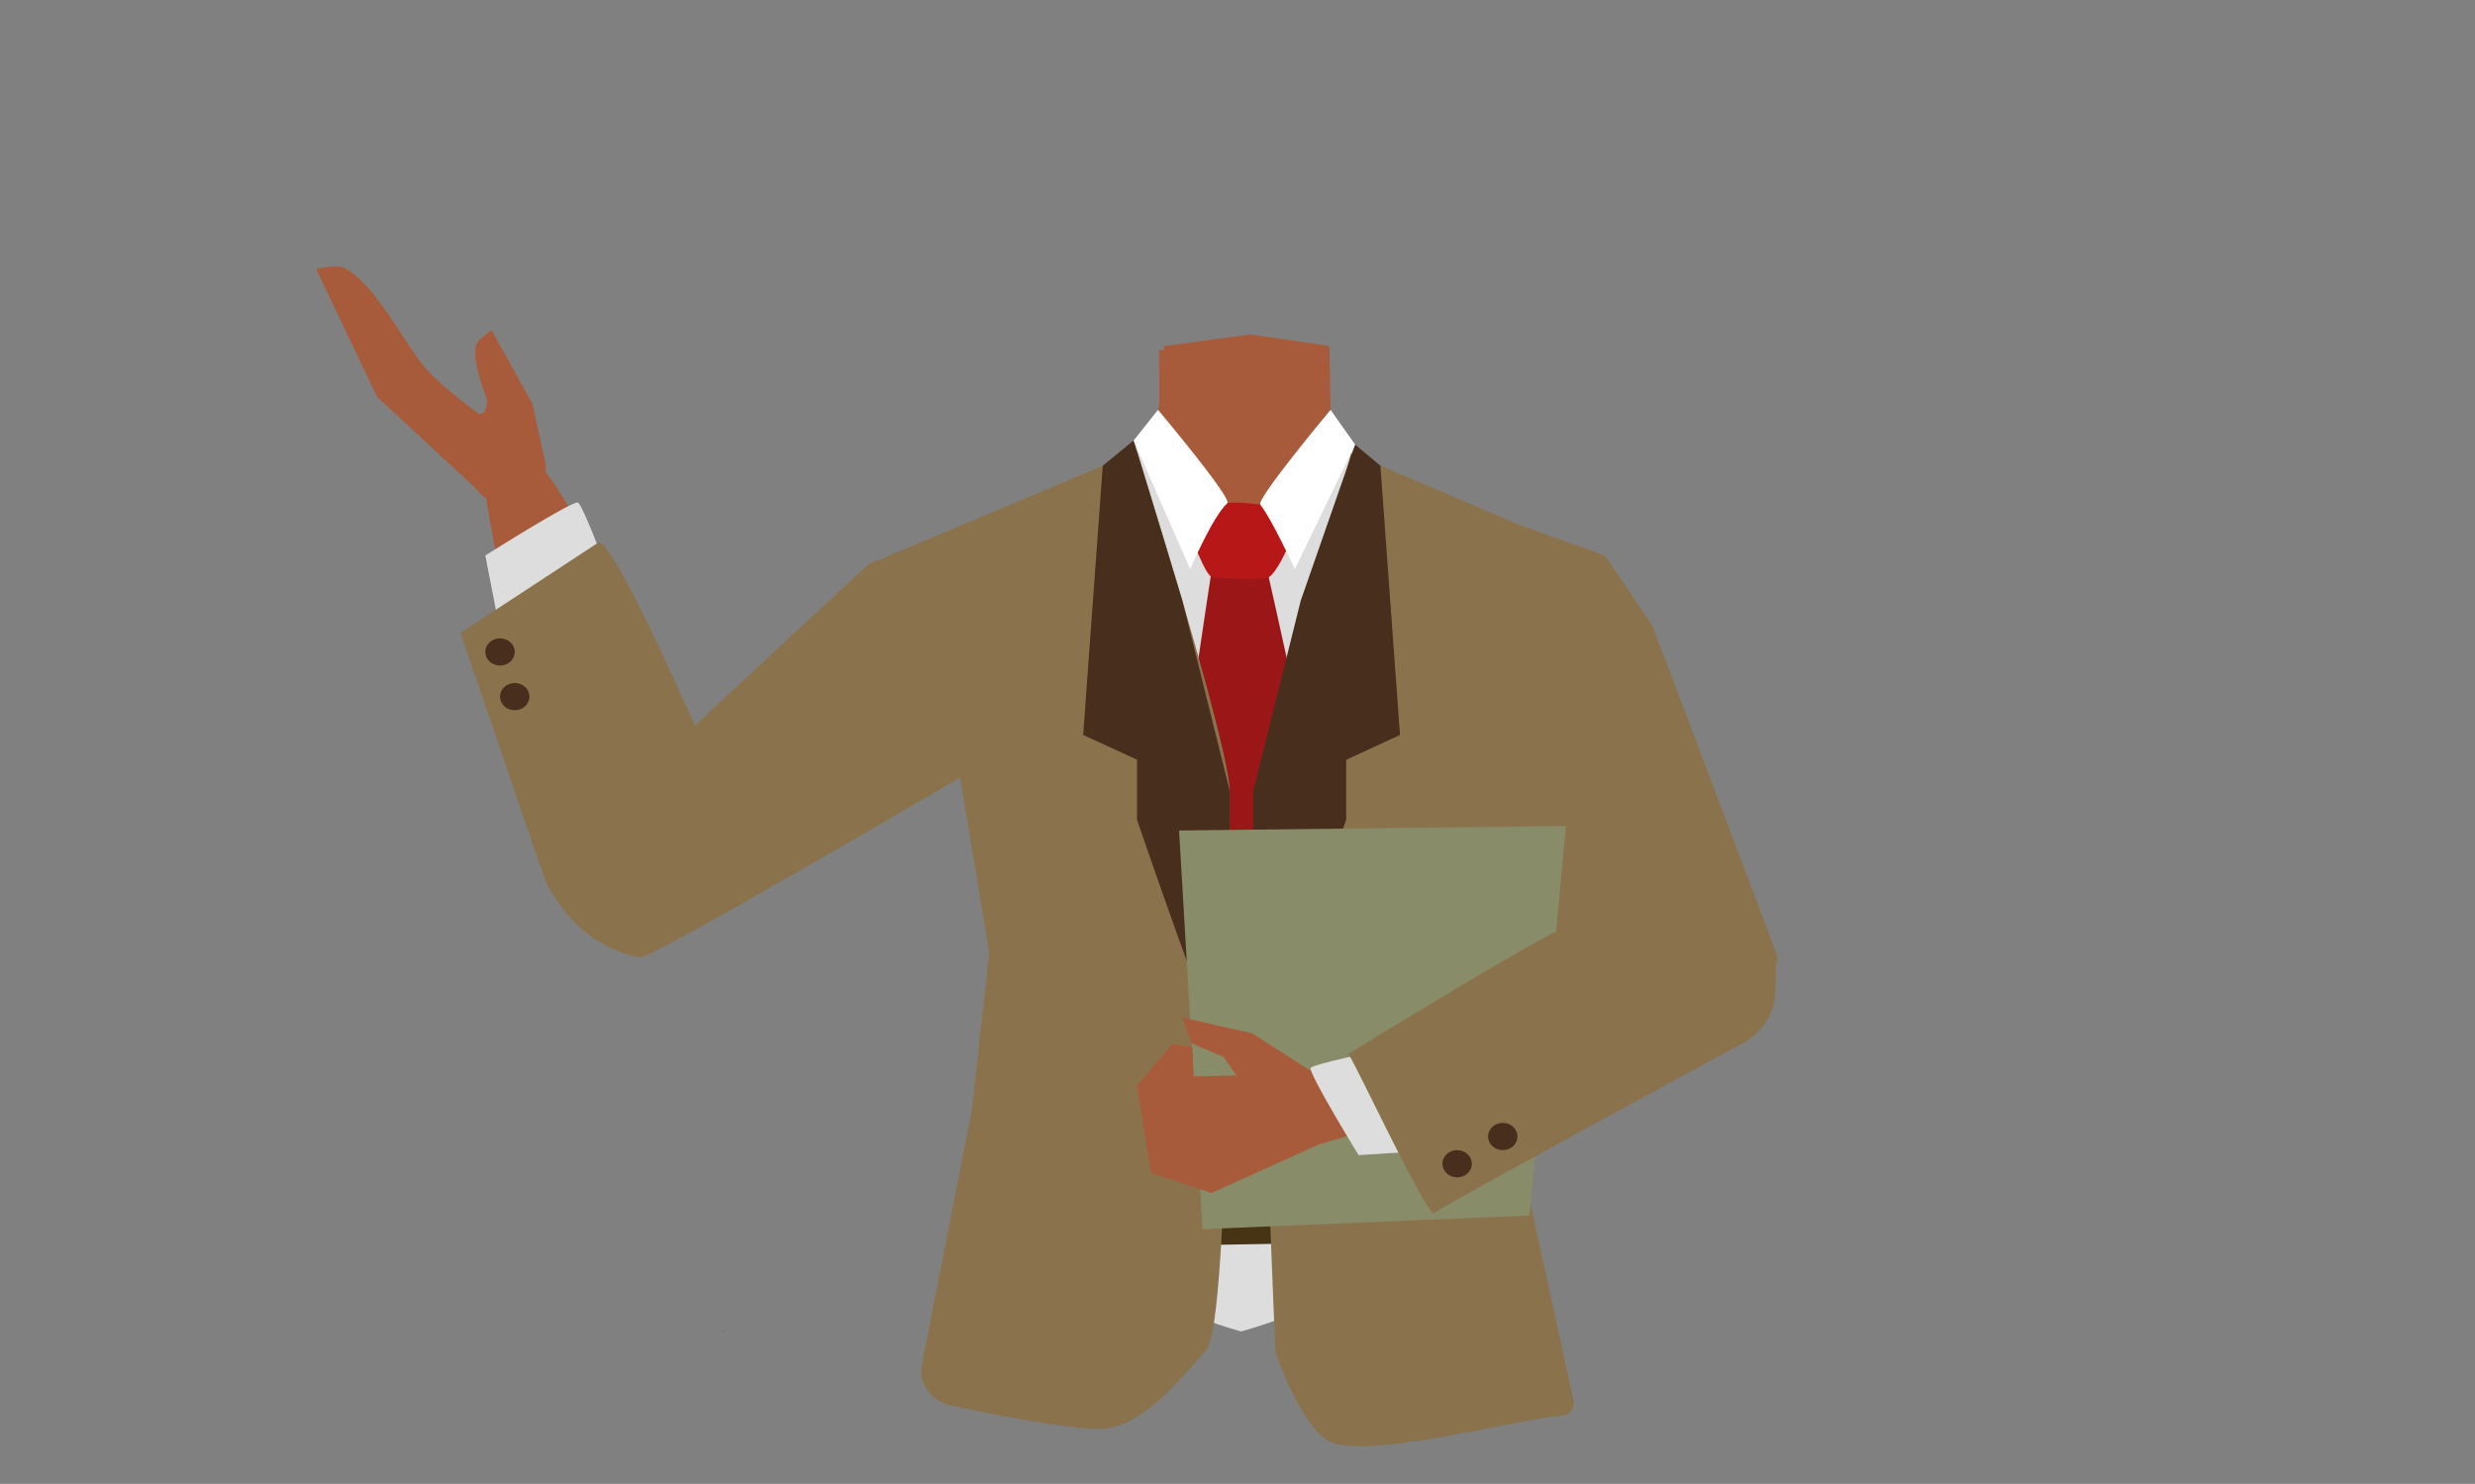 <svg id="Calque_1" data-name="Calque 1" xmlns="http://www.w3.org/2000/svg" viewBox="0 0 788 472.45"><rect x="0" y="0" width="788" height="472.45" fill="#808080" stroke="none"/><defs><style>.cls-1{fill:#1a1818;}.cls-2{fill:#a85b3b;}.cls-3{fill:none;stroke:#000;stroke-miterlimit:10;stroke-width:3px;}.cls-4{fill:#ddd;}.cls-5{fill:#473415;}.cls-6{fill:#9b1717;}.cls-7{fill:#8a734c;}.cls-8{fill:#472e1d;}.cls-9{fill:#b81717;}.cls-10{fill:#fff;}.cls-11{fill:#898c68;}</style></defs><polygon class="cls-1" points="230.32 423.68 230.22 423.72 230.22 423.63 230.32 423.68"/><polygon points="230.42 423.63 230.42 423.72 230.32 423.68 230.42 423.63"/><polygon class="cls-1" points="230.32 423.68 230.22 423.72 230.22 423.63 230.32 423.68"/><polygon points="230.42 423.63 230.42 423.72 230.32 423.68 230.42 423.63"/><path class="cls-2" d="M411.2,277.33c10.75,6.48,22.27,32.28,34.77,34.94,4.44,1,13.35-4.86,15.8-8.41,8.91-12.94,4.6-49.3,17.19-59.28,10.65-8.44,36.25-3.61,36.86-39.17.36-21.61-26.87-31.92-33.53-34.12a31.09,31.09,0,0,1-3.17-1.24l-40.53-18.61c-9.57-4.4-15.68-13.39-15.82-23.28l-.23-16.72-27,1.91L369,111.43l.11,14.57c.09,11.18-6.72,21.43-17.53,26.39l-40.15,18.45s-35.41,9.94-35,34.57c.6,35.56,26.2,30.73,36.85,39.17,12.59,10,8.28,46.34,17.19,59.28,2.45,3.55,11.36,9.36,15.8,8.41,12.51-2.66,23.52-29.23,34.77-34.94C387.63,274,404.88,273.51,411.2,277.33Z"/><polygon class="cls-2" points="398.26 106.49 423.26 110.19 424.26 163.91 396.76 194 369.57 163.91 370.57 110.19 398.26 106.49"/><path class="cls-3" d="M456.2,198.42C454.87,224,473.93,248,473.93,248s31.16,49.93,41.26,66.72c4.77,7.91,14.38,24.56,36,14.11h0c17.85-8.61,11.88-26,8.13-34-7.63-16.23-26.77-47.62-31.2-64.63-3.3-12.68-3.06-33.41-20.88-48.43,0,0-13.14-13.78-31.88-7.17l-.74.26c-10.66,3.75-17.9,13-18.45,23.55Z"/><path class="cls-4" d="M465.74,355.91c-.88-3.71-5.67-23.4-5.62-31.33.06-8.49,4-25.66,1.81-33.94-9.77-36.66-123.54-36.73-133.32,0-2.21,8.28,1.74,25.45,1.8,33.94.06,7.93-4.73,27.62-5.62,31.33-11,46.61,70.35,68,70.35,68S476.78,402.52,465.74,355.91Z"/><path class="cls-3" d="M346.51,441.29c-14.16-11.7-22.47-46.78-21.93-60.73.23-5.94,3.16-17.86,6.27-23.06,3.84-6.42,10.89-10.5,27-15.34,18.49-5.54,37.3-4.66,37.3-4.66s20.64-.88,39.13,4.66c16.16,4.84,23.2,8.92,27,15.34,3.11,5.2,6,17.12,6.27,23.06.55,13.95-7.77,49-21.92,60.73"/><path class="cls-2" d="M207.5,299c-19.56,3.34-29.91-16.36-33.21-23.72s-6.06-23.61-7.44-31.59c-3.53-20.44-6.6-55.19-10.34-75.13-2.46-13.12-4.16-20,4.47-23.65,7.85-3.35,14.78,8,17.55,12.42,11.41,18.19,34.19,53.48,42.71,74.28,3.5,8.54,8.85,26.42,9.15,35.55C231.24,292.65,213.19,298,207.5,299Z"/><path class="cls-3" d="M333.71,215.35c-11.91,23.14-40.93,35.9-40.93,35.9S239.83,281.6,222.35,292c-8.23,4.88-25.22,15.34-38.95-3.35h0c-11.33-15.4,2.81-28.11,10.19-33.5,15-11,47.9-30.23,60.5-43.28,9.38-9.72,19.75-28.09,43.13-33.53,0,0,18.61-6.39,31.75,7.65l.52.55a25,25,0,0,1,4.22,28.84Z"/><polygon class="cls-5" points="316.71 397.56 318.21 376.72 473.21 376.72 475.21 394.78 316.71 397.56"/><path class="cls-2" d="M562.06,298.83c-9-16.41-32.21-12.05-40.52-10s-23.93,9.9-31.61,13.74c-19.66,9.84-51.32,28.71-70.69,38.08-12.74,6.17-19.64,9.08-17.56,17.67,1.9,7.81,15.84,6,21.32,5.35,22.53-2.67,66.64-7.38,89.65-13.76,9.45-2.62,28-9.56,36-14.89C571.1,320.11,564.69,303.6,562.06,298.83Z"/><path class="cls-2" d="M173.6,147.27l-4.09-18.73-13-23.4s-4.54,3.1-4.93,4.69c-1.24,5,1.88,12.65,3.51,17.55.22.65-.59,3.68-1.2,4.07-2.5,1.57-7.27-2.37-7.27-2.37L157,145.56Z"/><path class="cls-2" d="M168.41,143.44l-16.25,12.69-32.09-29.78L100.59,85.58s6.57-1.28,8.5-.46c10.08,4.28,19.72,24.76,26.81,32.63C143.55,126.25,168.41,143.44,168.41,143.44Z"/><ellipse class="cls-2" cx="161.67" cy="149.37" rx="12.15" ry="11.21" transform="translate(-2.36 2.6) rotate(-0.91)"/><path class="cls-4" d="M345,156.94c1.34-1.24,17.42-18.83,18.88-18.81.67,0,13.77,29.29,29,29.68,18.46.48,36.1-29.68,36.1-29.68l8.94,13,5,148.65L345,301Z"/><path class="cls-4" d="M160.1,205.56l-5.58-28.7s28-17.7,29.5-16.85,8.45,19.39,8.45,19.39Z"/><path class="cls-6" d="M385.53,183.17l18.28,0s14.22,62.74,13.56,64.64-9.3,49.43-9.17,50.57-12.58,14.83-12.58,14.83-12.79-17.11-13.44-19-4.67-43-5.68-44.48S385.53,183.17,385.53,183.17Z"/><path class="cls-7" d="M483.19,364.58l17.86,81.54a3.86,3.86,0,0,1-3.58,4.55c-16.62,1.69-58,13-72.66,8.87-8.54-2.39-16.69-23-18.14-27.5a7,7,0,0,1-.62-1.87c-.54-14.36-6.79-157.28-4.13-177.68S424.09,169.33,429,148.85c.58-2.37,1.17-4.57,1.17-4.57L484,167.17l.24.1,25.52,9.13a4,4,0,0,1,2,1.54l14.14,21a3.6,3.6,0,0,1,.4.75l39.29,103.87a3.72,3.72,0,0,1-2.15,4.73l-83.95,36.05a3.72,3.72,0,0,0-2.15,4.73l5.74,15A2.46,2.46,0,0,1,483.19,364.58Z"/><path class="cls-7" d="M362,143.7s29.53,93.87,29.53,108.24.32,169.37-7.46,177.91-20.43,25.1-34,25.1-46.58-7.31-46.58-7.31c-7-1.09-11.5-7.42-9.87-13.8l15.81-80.52,5.54-50-9.28-55.75s-98.5,57.81-101.82,57.26c-21.11-3.49-30.27-24.44-30.27-24.44l-27-78.88s42.67-27.92,43.84-28.73c4-2.74,30.8,58.2,30.8,58.2l55.15-51.25Z"/><path class="cls-8" d="M360.94,140.23l-9.84,8.06L344.87,234,362,241.87V261s26,75.83,27.57,73.52,2-70.25,2-70.25V251.94l-15.1-60.65Z"/><path class="cls-9" d="M380.61,174.86c.92-1.63,6.73-12.24,8.88-14.17,1.69-1.52,11.76,0,11.76,0l8.94,13.12s-3.71,8.9-6.57,10.14c-1.49.65-8.81.38-17.22,0C384.11,183.85,381.43,175.49,380.61,174.86Z"/><path class="cls-8" d="M431.44,141.55l8.06,6.74L445.73,234l-17.13,7.91V261s-26,75.83-27.58,73.52-2-70.25-2-70.25V251.94l15.1-60.65Z"/><path class="cls-10" d="M423.63,130.48l7.81,11.07-19.17,39.63s-7.76-16.68-11-20.49C399.81,159,423.63,130.48,423.63,130.48Z"/><polygon class="cls-11" points="375.39 264.42 382.88 391.35 487 386.99 498.57 262.99 375.39 264.42"/><path class="cls-10" d="M368.69,130.48l-7.75,9.75,18,41s7.06-16.67,11.8-21C392.43,158.69,368.69,130.48,368.69,130.48Z"/><polygon class="cls-2" points="418.21 341.54 398.65 329 376.43 323.96 379.39 332.17 389.57 336.53 393.7 342.4 379.99 342.75 379.67 333.34 373.33 332.51 362 345.49 366.41 373.42 385.76 379.82 419.93 364.37 429.81 361.47 450.17 356.85 433.08 337.45 424.23 340.71 418.21 341.54"/><path class="cls-4" d="M463.93,365.78l-31.37,2s-16.3-26.55-15.23-27.8S439,334.48,439,334.48Z"/><path class="cls-7" d="M429.3,335.54c2.67,3.91,25.49,52.68,27.35,50.73s98.2-54.1,98.2-54.1l.23-.13a19.3,19.3,0,0,0,10.16-16.22l.29-11.31s-21.83-17.78-24.13-17.78-39.28,8.95-42.67,8.58S429.3,335.54,429.3,335.54Z"/><ellipse class="cls-8" cx="159.2" cy="207.57" rx="4.68" ry="4.34"/><ellipse class="cls-8" cx="163.88" cy="221.79" rx="4.68" ry="4.34"/><ellipse class="cls-8" cx="478.46" cy="361.85" rx="4.68" ry="4.34"/><ellipse class="cls-8" cx="463.93" cy="370.52" rx="4.68" ry="4.34"/></svg>